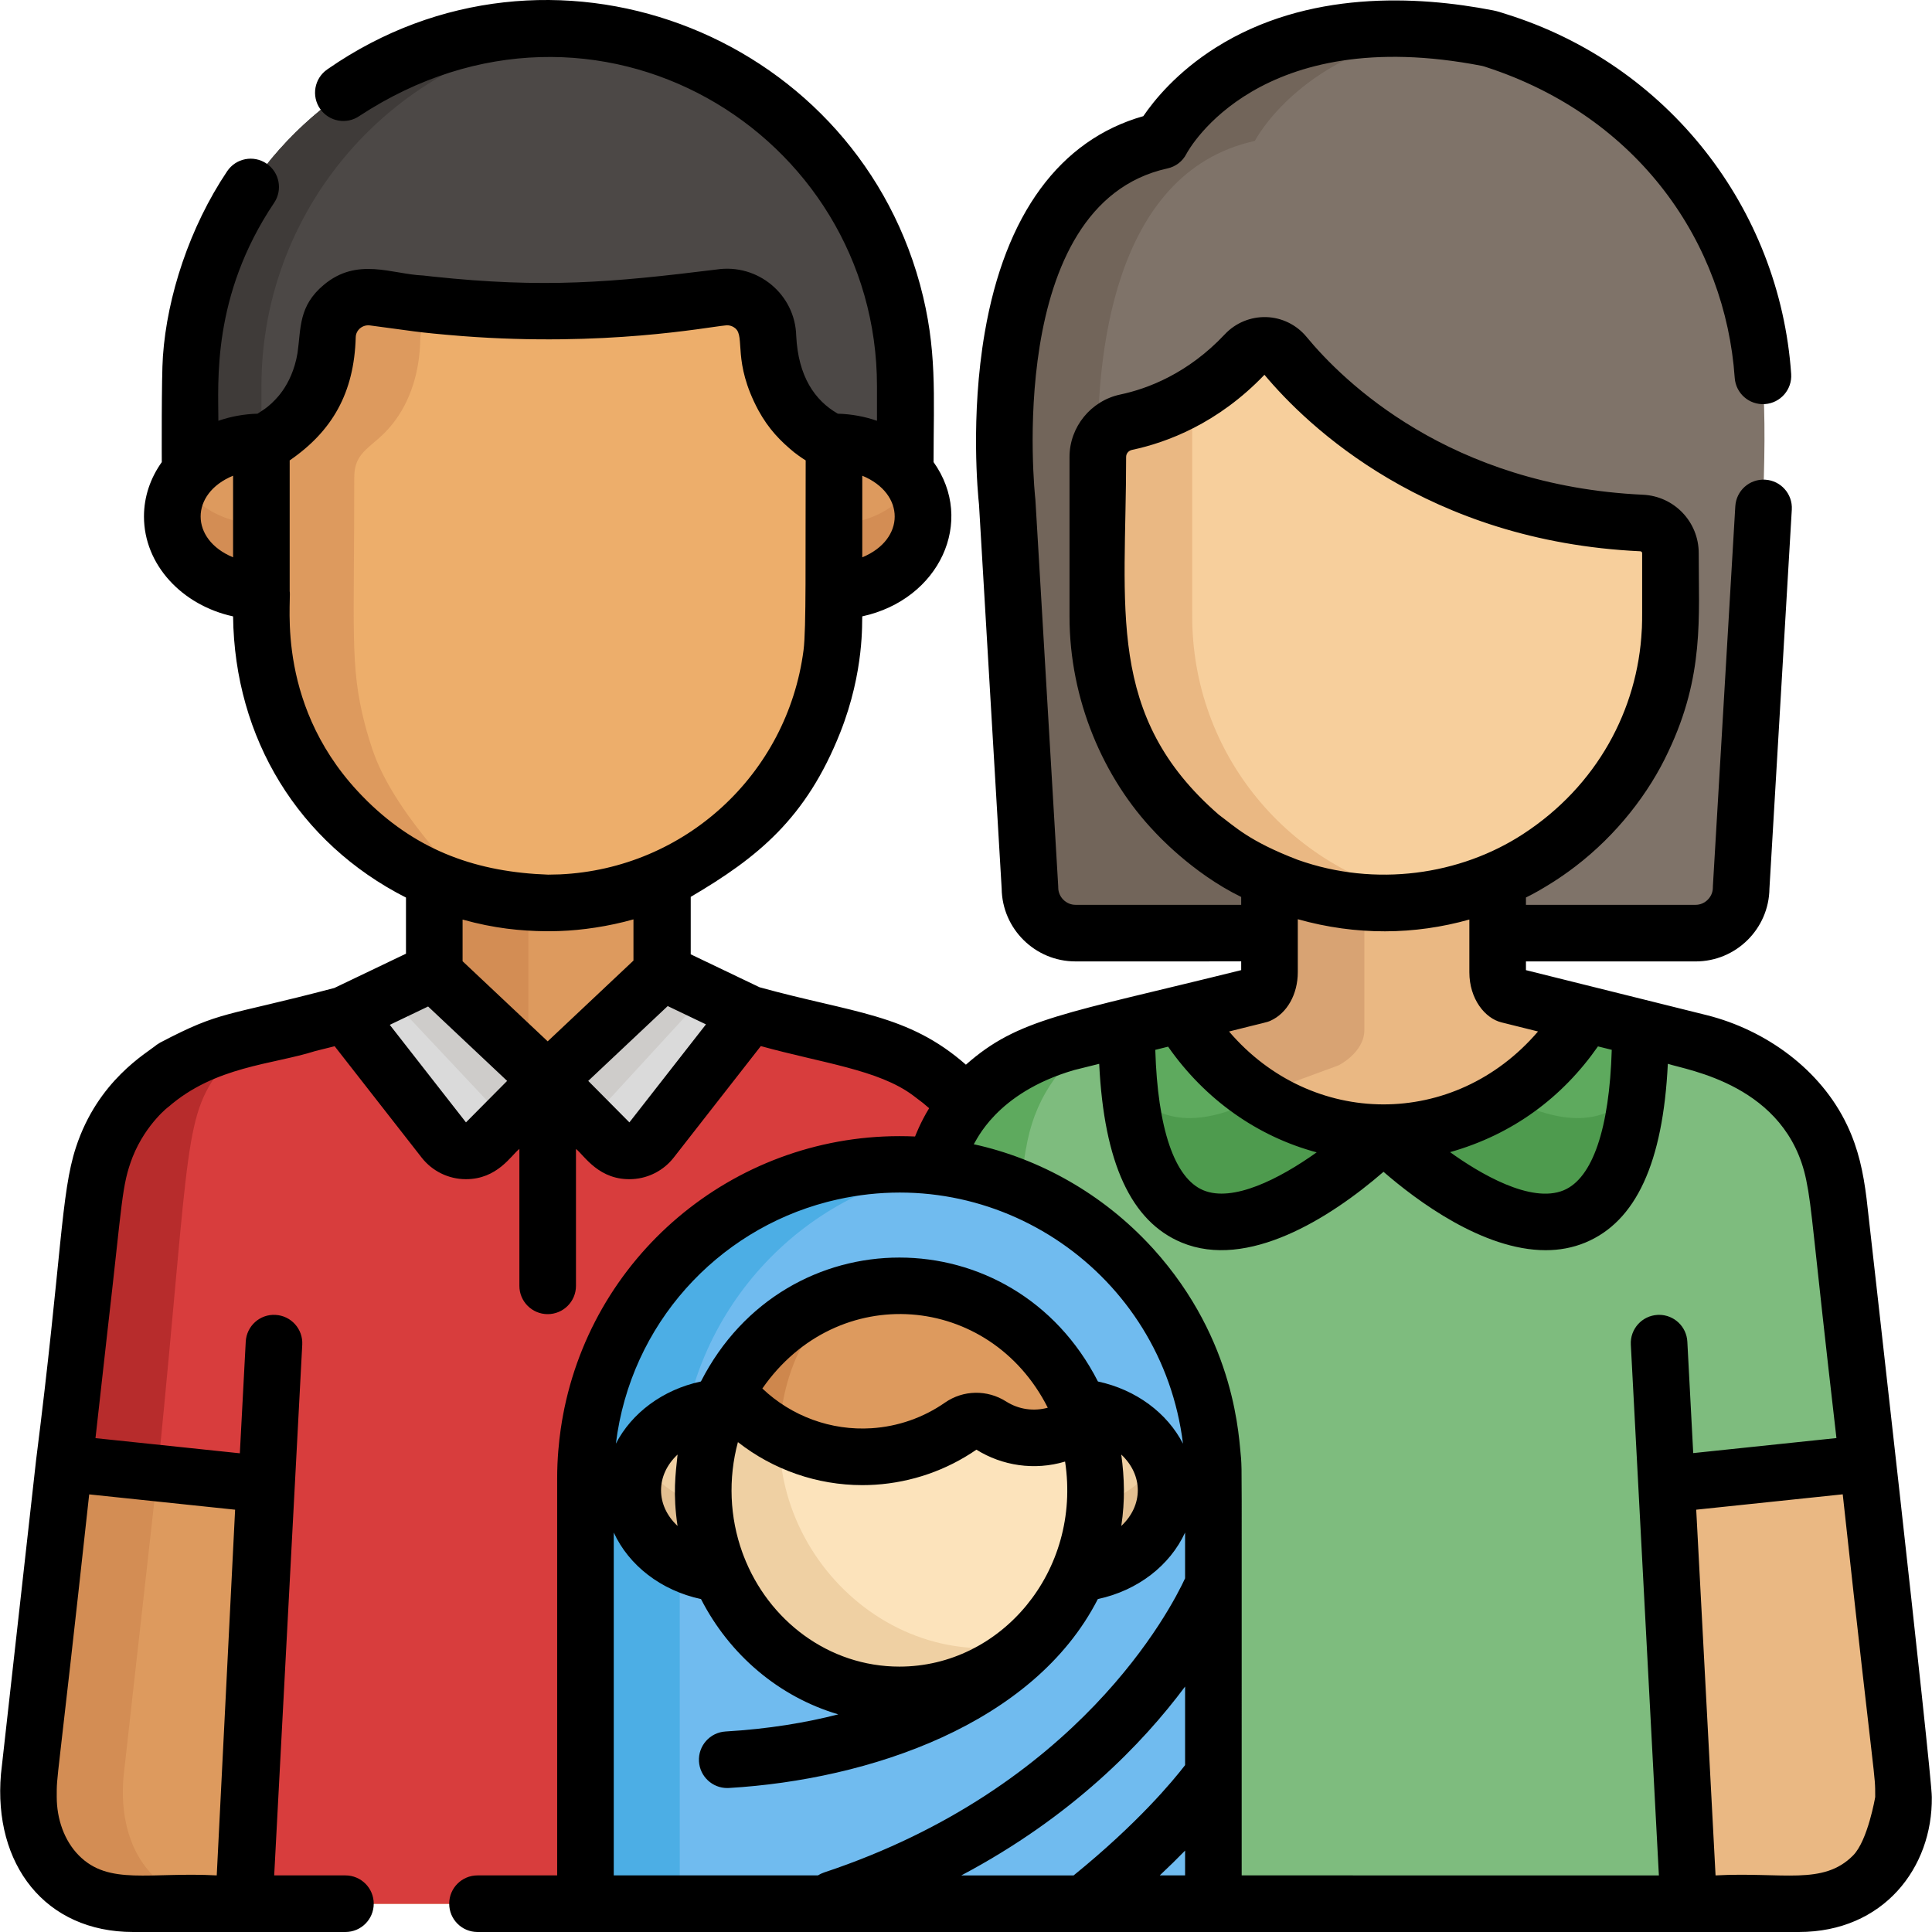 <?xml version="1.0" encoding="iso-8859-1"?>
<!-- Generator: Adobe Illustrator 19.0.0, SVG Export Plug-In . SVG Version: 6.00 Build 0)  -->
<svg version="1.1" id="Capa_1" xmlns="http://www.w3.org/2000/svg" xmlns:xlink="http://www.w3.org/1999/xlink" x="0px" y="0px"
	 viewBox="0 0 512 512" style="enable-background:new 0 0 512 512;" xml:space="preserve">
<path style="fill:#7F7369;" d="M328.827,247.316H285.02c-6.631,0-12.057-5.426-12.057-12.057l-6.029-102.167
	c0,0-9.755-84.628,40.843-95.748c0,0,20.573-40.034,86.461-27.208c0.901,0.175,1.767,0.499,2.641,0.769
	c27.065,8.395,48.431,27.555,60.217,51.328c15.879,32.047,10.694,55.836,4.343,173.026c0,6.631-5.426,12.057-12.057,12.057h-46.604"
	/>
<path style="fill:#72655A;" d="M336.445,247.316v-14.338c-27.062-11.959-44.211-37.732-45.424-66.206
	c-0.091-2.102-0.104-45.629-0.037-46.433c-0.452-24.075,3.273-74.58,41.564-82.996c0,0,12.608-24.528,49.686-29.034
	c-33.326-3.662-57.143,7.2-70.297,23.082c-2.917,3.522-4.09,5.851-4.159,5.951c-34.474,7.576-42.608,50.123-41.51,85.255
	c0.004,0.146,6.688,112.548,6.694,112.661c0,6.631,5.426,12.057,12.057,12.057C295.632,247.316,324.849,247.316,336.445,247.316z"/>
<path style="fill:#DD9A5E;" d="M229.081,470.812c0.981-8.769,13.324-119.064,14.083-125.842c3.446-23.906,1.433-38.23,12.842-52.074
	c-3.486-4.238-8.46-8.189-11.741-10.193l-0.361-0.089c-12.202-7.309-22.475-7.615-45.15-13.854l0,0l-23.187-11.099l0,0v-27.697
	c-18.302,8.092-40.612,8.79-60.464,0.158l0,0l-0.1,27.653l0,0l0,0l0,0l-23.087,10.984l0,0c-22.529,6.198-32.924,6.53-45.15,13.854
	l-0.361,0.089c-4.719,2.88-10.356,7.757-14.179,13.466c-8.176,12.212-7.107,19.335-15.2,91.651l0,0
	c-9.773,88.74-9.477,81.597-9.477,88.442c-0.153,11.262,6.755,28.266,27.747,28.266c1.371,0,219.363,0.005,220.709-0.016
	C239.928,504.243,227.18,492.789,229.081,470.812z"/>
<g>
	<path style="fill:#D38D54;" d="M32.737,470.812l9.287-82.991c8.287-83.419,6.656-89.89,15.2-102.65
		c2.638-3.939,5.822-7.249,9.571-10.156c-1.735,0.551-10.505,1.895-20.03,7.6l-0.361,0.089
		c-14.202,8.666-19.762,20.577-21.65,36.058C5.977,486.555,7.549,470.895,7.549,476.263c-0.153,11.262,6.755,28.266,27.747,28.266
		c15.474,0,9.522,0,24.998,0C41.358,504.528,31.045,490.418,32.737,470.812z"/>
	<path style="fill:#D38D54;" d="M140.007,281.427v-45.298c-8.52-0.572-16.733-2.454-24.904-6.007l-0.1,27.653l0,0L140.007,281.427z"
		/>
</g>
<path style="fill:#EAB883;" d="M487.257,318.761c-1.801-14.765-7.001-27.113-21.65-36.058l-0.361-0.089
	c-12.847-7.695-22.185-7.379-65.538-18.929c-1.655-0.749-2.8-3.214-2.8-6.023v-24.554c-19.336,8.432-41.701,8.166-60.463-0.129
	v24.682c0,2.81-1.146,5.275-2.8,6.023c-43.062,11.472-52.641,11.204-65.537,18.929l-0.361,0.089
	c-14.754,9.01-19.868,21.446-21.65,36.058c-17.831,160.748-17.308,151.543-17.206,157.467c-0.26,14.976,9.868,28.301,27.747,28.301
	c46.334,0,172.136,0,220.077,0c18.269,0,28.122-13.917,27.747-28.301C504.564,470.312,505.018,478.884,487.257,318.761z"/>
<path style="fill:#D8A373;" d="M253.89,476.228c-0.099-5.768-0.429,1.719,17.206-166.466c1.819-14.916,6.899-26.7,21.225-35.789
	c-4.206,1.274-13.793,2.4-24.212,8.641l-0.361,0.089c-14.755,9.01-19.869,21.447-21.65,36.058
	c-17.836,161.787-17.206,149.655-17.206,157.502c-0.153,11.262,6.755,28.266,27.747,28.266c15.474,0,9.522,0,24.998,0
	C263.506,504.528,253.733,491.023,253.89,476.228z"/>
<path style="fill:#7EBC7E;" d="M494.983,387.802c-8.024-71.226-7.677-70.4-8.952-76.569c-2.58-12.475-10.141-22.252-20.425-28.531
	c-0.102-0.025-0.463-0.114-0.361-0.089c-12.847-7.695-22.186-7.38-65.538-18.929c-1.655-0.75-2.8-3.214-2.8-6.023v-24.554l0,0
	v-0.129c-18.993,8.391-41.219,8.503-60.463,0v0.129l0,0v24.554c0,2.81-1.146,5.275-2.8,6.023
	c-43.062,11.472-52.641,11.204-65.537,18.929c-0.102,0.025-0.463,0.114-0.361,0.089c-13.931,8.504-19.743,20.418-21.65,36.058
	l-7.726,69.041l48.701,5.11c2.59,0.272,4.515,2.521,4.385,5.122l-5.35,106.495c59.613,0,101.845,0,161.434,0l-5.609-106.083
	c-0.15-2.83,1.943-5.281,4.762-5.577L494.983,387.802z"/>
<path style="fill:#5EAA5E;" d="M238.37,387.802l24.21,2.54c8.607-79.774,8.086-80.114,9.739-88.108
	c2.517-12.173,9.627-21.68,19.999-28.262c-3.095,1.004-13.794,2.401-24.212,8.641c-0.102,0.025-0.463,0.114-0.361,0.089
	c-10.226,6.242-17.827,15.967-20.424,28.531C245.754,318.812,246.051,320.466,238.37,387.802z"/>
<path style="fill:#D83D3D;" d="M244.084,282.703c-0.102-0.025-0.463-0.114-0.361-0.089c-12.229-7.325-22.667-7.669-44.991-13.815
	l0.021-0.04l-23.187-11.099l-0.168,0.253c-0.001-0.031-0.003-0.061-0.005-0.091l-30.24,28.472l-30.151-28.52l-23.087,10.984l0,0
	c-22.529,6.198-32.924,6.53-45.15,13.854l-0.361,0.089c-14.247,8.699-19.752,20.495-21.65,36.058l-7.728,69.059l47.77,5.012
	c3.012,0.316,5.252,2.932,5.1,5.956l-5.312,105.739c18.535,0,144.198,0,161.434,0l-5.608-106.07
	c-0.15-2.837,1.949-5.295,4.774-5.592l12.769-1.34l5.211-46.558c3.485-24.554,1.495-38.18,12.756-51.963
	C253.432,289.96,246.797,284.36,244.084,282.703z"/>
<path style="fill:#B72C2C;" d="M42.024,387.821c8.56-86.172,6.434-92.212,17.545-105.815c1.991-2.438,4.336-4.751,7.226-6.991
	c-2.27,0.645-10.804,2.074-20.03,7.6l-0.361,0.089c-6.365,3.888-12.133,9.555-15.897,16.289
	c-7.128,12.758-4.963,20.722-13.483,88.829l24.708,2.592L42.024,387.821z"/>
<path style="fill:#EAB883;" d="M420.095,268.76l-20.386-5.076c-1.655-0.75-2.8-3.214-2.8-6.023v-27.554l0,0v-0.129
	c-18.993,8.391-41.219,8.503-60.463,0v0.129l0,0v27.554c0,2.81-1.146,5.275-2.8,6.023l-20.693,5.152
	C337.822,310.667,395.244,310.683,420.095,268.76z"/>
<path id="SVGCleanerId_0" style="fill:#4C4846;" d="M50.384,128.435c0.025-27.601-0.064-26.485,0.093-30.148
	c3.156-74.422,87.441-116.457,148.86-73.671c41.308,28.841,40.55,64.542,40.586,103.819"/>
<g>
	<path id="SVGCleanerId_0_1_" style="fill:#4C4846;" d="M50.384,128.435c0.025-27.601-0.064-26.485,0.093-30.148
		c3.156-74.422,87.441-116.457,148.86-73.671c41.308,28.841,40.55,64.542,40.586,103.819"/>
</g>
<path style="fill:#3F3B39;" d="M154.602,8.074C100.181,2.672,52.341,44.171,50.447,99.071c-0.117,3.422-0.039,2.632-0.063,29.365
	h18.897v-26.065C69.281,53.653,106.285,12.875,154.602,8.074z"/>
<g>
	<path style="fill:#DD9A5E;" d="M244.639,136.909c0,10.922-10.572,19.774-23.614,19.774v-39.548
		C234.066,117.137,244.639,125.989,244.639,136.909z"/>
	<path style="fill:#DD9A5E;" d="M45.666,136.909c0,10.922,10.572,19.774,23.615,19.774v-39.548
		C56.239,117.137,45.666,125.989,45.666,136.909z"/>
</g>
<g>
	<path style="fill:#D38D54;" d="M221.025,138.91v17.775c17.724,0,28.92-15.663,21.093-28.662
		C238.232,134.479,230.249,138.91,221.025,138.91z"/>
	<path style="fill:#D38D54;" d="M48.187,128.023c-7.835,13.014,3.406,28.662,21.094,28.662V138.91
		C60.057,138.91,52.075,134.479,48.187,128.023z"/>
</g>
<path style="fill:#EDAE6B;" d="M213.925,113.039c-6.858-5.944-10.053-14.264-10.381-23.378c-0.277-7.604-6.311-11.755-13.079-10.71
	c-31.149,4.786-60.973,4.607-91.163-0.083c-5.974-0.931-12.265,3.155-12.537,10.794c-0.22,6.019-1.67,11.805-4.819,16.856
	c-4.697,7.567-10.664,9.806-12.665,10.961c0,47.629-0.953,54.089,3.223,67.918c13.397,44.426,63.339,66.246,104.849,46.769
	c24.123-11.324,41.238-34.893,43.426-62.655c0.344-4.351,0.248-2.515,0.248-52.033C220.666,117.299,217.652,116.264,213.925,113.039
	z"/>
<path style="fill:#DD9A5E;" d="M99.18,199.958c-0.757-2.059-1.74-5.103-2.561-8.311c-3.902-15.255-2.716-24.101-2.739-65.071
	c0-7.37,4.962-7.82,9.943-13.974c5.127-6.322,7.374-14.339,7.563-22.607c0.089-3.764,1.851-6.993,4.453-9.019
	c-5.439-0.544-11.006-1.248-16.537-2.107c-6.426-1.001-12.349,3.826-12.514,10.328c-0.208,7.968-2.584,15.5-7.906,21.391
	c-4.413,4.89-8.643,6.339-9.6,6.891c0,47.23-2.009,59.724,7.848,79.616c5.574,11.246,12.066,17.443,12.535,18.094l0.001,0.001
	c10.598,11.312,24.061,18.757,36.834,21.805C125.099,235.951,105.422,216.924,99.18,199.958z"/>
<path style="fill:#DADADA;" d="M175.567,257.661l-30.412,28.634l16.418,16.545c3.135,3.16,8.33,2.852,11.071-0.656l26.111-33.423
	L175.567,257.661z"/>
<g>
	<polygon style="fill:#CECCCA;" points="187.242,263.251 175.567,257.661 145.155,286.295 156.019,297.243 	"/>
	<path style="fill:#CECCCA;" d="M163.804,304.375c1.374,0.614,2.887,0.788,4.336,0.526L163.804,304.375z"/>
</g>
<path style="fill:#DADADA;" d="M115.003,257.776l30.151,28.52l-16.418,16.545c-3.135,3.16-8.33,2.852-11.071-0.656l-26.111-33.423
	L115.003,257.776z"/>
<polygon style="fill:#CECCCA;" points="123.899,286.185 134.291,297.243 145.155,286.295 115.003,257.776 102.642,263.567 "/>
<path style="fill:#D8A373;" d="M361.57,272.939v-36.818c-8.992-0.616-17.483-2.766-25.124-6.141
	c-0.76,21.862,1.981,31.539-2.8,33.705l-20.693,5.152c5.152,8.664,12.116,15.99,20.328,21.379l21.483-7.899
	C354.763,282.316,361.57,278.937,361.57,272.939z"/>
<path style="fill:#F7CF9C;" d="M435.062,138.631c4.27,0.199,7.634,3.715,7.634,7.988v5.738l0,0l0,0
	c-0.021,10.575,3.422,43.811-27.374,69.439c-35.156,29.269-88.724,20.89-113.065-18.472c-14.869-24.025-11.255-45.128-11.308-78.359
	l0,0v-3.843c0-4.465,3.146-8.282,7.513-9.206c7.749-1.639,20.27-6.09,31.628-18.179c2.855-3.038,7.724-2.88,10.378,0.335
	C351.49,107.424,381.253,136.116,435.062,138.631z"/>
<path style="fill:#EAB883;" d="M316.011,166.441c-0.091-2.333-0.064,2.992-0.064-61.371c-6.675,3.917-12.913,5.879-17.485,6.845
	c-4.368,0.924-7.513,4.742-7.513,9.206v3.843c0.058,36.204-3.067,55.134,11.308,78.359c15.505,25.092,45.28,40.221,77.065,34.953
	C344.579,232.518,317.467,203.011,316.011,166.441z"/>
<g>
	<path style="fill:#5EAA5E;" d="M434.721,272.401l-14.627-3.641c-11.201,18.895-31.009,31.461-53.594,31.461
		C366.5,300.222,435.024,368.754,434.721,272.401z"/>
	<path style="fill:#5EAA5E;" d="M298.602,272.401l14.626-3.641c11.201,18.895,31.009,31.461,53.594,31.461
		C366.823,300.222,298.299,368.754,298.602,272.401z"/>
</g>
<g>
	<path style="fill:#4E9B4E;" d="M334.227,290.626c-12.091,6.437-26.023,9.508-34.946-2.429
		c7.099,72.471,67.541,12.025,67.541,12.025C354.897,300.222,343.746,296.716,334.227,290.626z"/>
	<path style="fill:#4E9B4E;" d="M399.096,290.626c12.091,6.437,26.023,9.508,34.946-2.429
		c-7.099,72.471-67.541,12.025-67.541,12.025C378.426,300.222,389.577,296.716,399.096,290.626z"/>
</g>
<path style="fill:#70BBEF;" d="M263.592,312.479c-0.176-0.056-0.35-0.116-0.526-0.17c-48.693-15.058-99.463,16.966-106.899,67.219
	c-1.876,12.663-0.376,21.462-0.909,75.883c0,10.153,0,38.717,0,49.119h166.406c0.001-4.226,0.046-113.379-0.096-116.528
	C319.987,352.86,296.476,322.892,263.592,312.479z"/>
<path style="fill:#4CAEE5;" d="M180.292,386.969c2.235-38.842,31.374-71.604,70.611-77.426
	c-47.205-6.836-88.215,25.911-94.737,69.985c-1.876,12.663-0.376,21.462-0.909,75.883c0,10.153,0,38.717,0,49.119h24.885
	C180.142,380.513,180.078,390.702,180.292,386.969z"/>
<g>
	<path style="fill:#EFD0A3;" d="M285.964,372.92c5.85,13.683,6.129,29.741,0,44.087c13.033-1.232,23.169-10.629,23.169-22.044
		C309.133,383.549,298.997,374.152,285.964,372.92z"/>
	<path style="fill:#EFD0A3;" d="M190.956,372.92c-13.033,1.232-23.169,10.629-23.169,22.043c0,11.415,10.136,20.812,23.169,22.044
		C184.996,403.058,184.938,386.998,190.956,372.92z"/>
</g>
<g>
	<path style="fill:#E2BF91;" d="M290.313,398.77c-0.433,6.455-1.94,12.6-4.348,18.237c17.431-1.648,27.926-17.199,21.055-30.792
		C303.963,392.262,297.84,396.918,290.313,398.77z"/>
	<path style="fill:#E2BF91;" d="M169.901,386.215c-6.915,13.683,3.743,29.157,21.055,30.792c-2.409-5.638-3.916-11.783-4.348-18.237
		C179.081,396.918,172.956,392.262,169.901,386.215z"/>
</g>
<path style="fill:#FCE3BB;" d="M264.701,348.151L264.701,348.151c-16.181-9.888-36.292-9.894-52.481,0l0,0
	c-47.737,32.14-23.425,101.046,26.241,101.046c28.716,0,51.995-24.281,51.995-54.232
	C290.455,362.38,264.801,348.253,264.701,348.151z"/>
<path style="fill:#EFD0A3;" d="M273.247,435.265c-40.367,9.976-76.757-30.318-64.125-70.426c1.706-5.377,3.799-8.935,3.914-9.197
	l0,0c2.383-4.376,5.409-8.41,9.029-11.957c-3.468,0.969-6.8,2.606-9.845,4.467l0,0c-6.465,4.353-11.127,7.97-16.316,15.673
	c-14.743,21.874-12.066,51.934,6.898,70.59C222.662,453.078,252.637,454.633,273.247,435.265z"/>
<path style="fill:#DD9A5E;" d="M287.338,376.455c-6.968-20.032-22.151-27.815-22.637-28.305l0,0c-16.18-9.888-36.292-9.894-52.481,0
	l0,0c-6.667,4.49-13.65,9.921-19.382,20.814c15.372,19.068,42.503,22.491,61.973,8.926c2.358-1.642,5.473-1.672,7.897-0.13
	c4,2.544,8.884,3.785,14.023,3.159C280.721,380.434,284.356,378.832,287.338,376.455z"/>
<path style="fill:#CE874D;" d="M206.613,380.473c0.06-5.171,0.879-10.455,2.51-15.634c1.706-5.377,3.799-8.935,3.914-9.197l0,0
	c2.383-4.376,5.409-8.41,9.029-11.957c-3.456,0.966-7.147,2.818-9.845,4.467l0,0c-6.667,4.49-13.65,9.921-19.382,20.814
	C196.622,373.661,201.313,377.57,206.613,380.473z"/>
<path d="M494.661,317.638c-0.862-6.957-2.171-13.185-5.136-19.415c-7.007-14.82-21.587-25.247-37.115-29.171l-48.017-11.953v-2.311
	h44.974c10.701,0,19.422-8.639,19.554-19.31l5.927-100.43c0.244-4.135-2.91-7.684-7.045-7.928c-4.153-0.25-7.685,2.91-7.928,7.045
	l-5.938,100.625c-0.009,0.146-0.013,0.294-0.013,0.441c0,2.471-2.087,4.559-4.558,4.559h-44.974v-1.941
	c2.488-1.226,4.165-2.264,4.57-2.495l0,0c0.382-0.245,4.076-2.323,8.547-5.753c10.943-8.381,19.504-19.401,24.63-30.447
	c9.558-20.123,8.017-35.622,8.041-52.563c0-8.293-6.493-15.094-14.784-15.48c-51.279-2.396-79.433-30.059-89.159-41.843
	c-2.637-3.193-6.52-5.101-10.658-5.233c-4.128-0.117-8.133,1.521-10.968,4.538c-9.804,10.435-20.482,14.448-27.715,15.978
	c-7.8,1.649-13.462,8.606-13.462,16.544v42.329c0,21.956,8.949,42.798,22.611,57.082l-0.001,0.001
	c0.104,0.091,9.691,10.778,22.885,17.198v2.092c-0.781-0.01-35.086-0.005-43.925-0.006c-2.471,0-4.558-2.088-4.558-4.559
	c0-0.147-0.004-0.295-0.013-0.441c-6.301-106.712-6.019-102.194-6.065-102.584c-0.089-0.779-8.476-78.009,35.003-87.565
	c2.183-0.479,4.013-1.859,5.034-3.848c0.762-1.429,19.326-34.822,78.38-23.325c0.218,0.042,0.675,0.191,1.078,0.322
	c40.554,13.214,63.374,46.726,65.855,82.341c0.288,4.132,3.85,7.243,8.002,6.959c4.132-0.287,7.247-3.871,6.959-8.002
	c-3.063-43.98-32.766-82.038-75.6-95.376c-1.205-0.391-2.213-0.729-3.426-0.967c-20.11-3.915-49.168-5.392-73.361,9.807
	c-10.416,6.543-16.491,14.094-19.301,18.232c-22.127,6.282-36.625,26.015-42.015,57.3c-3.854,22.353-1.805,43.099-1.532,45.611
	l6.006,101.781c0.133,10.669,8.853,19.309,19.554,19.309c7.91-0.001,43.085,0.005,43.925-0.006v2.316
	c-46.932,11.663-59.029,12.755-72.954,25.061c-15.41-13.529-29.766-13.633-54.686-20.52l-4.236-2.027l-14.004-6.703v-15.222
	c17.748-10.433,30.6-20.771,39.636-43.588c6.462-16.332,5.697-29.532,5.826-30.75c20.502-4.467,30.051-25.242,18.892-40.884
	c0-17.758,1.024-30.006-3.56-46.944l-0.11-0.406C225.302,8.206,145.385-22.259,86.976,18.222L86.69,18.42
	c-3.394,2.376-4.219,7.051-1.844,10.444c2.374,3.394,7.051,4.219,10.444,1.844c62.658-41.073,137.119,4.506,137.119,71.635v9.169
	c-3.232-1.12-6.724-1.777-10.376-1.881c-6.124-3.5-10.501-9.9-11.028-20.652c-0.28-10.989-10.219-19.235-21.17-17.548
	c-27.762,3.429-45.568,5.012-75.186,1.857l-2.524-0.28c-8.297-0.341-17.385-4.974-26.31,2.478
	c-6.735,5.623-6.027,11.47-6.964,18.049c-1.529,9.148-6.704,13.05-6.847,13.321c-1.53,1.415-2.18,1.731-3.754,2.775
	c-3.654,0.104-7.147,0.761-10.38,1.881c0.021-10.099-1.834-33.048,14.785-57.776c2.311-3.438,1.396-8.097-2.041-10.407
	c-3.438-2.311-8.097-1.396-10.407,2.041C50.24,60.202,44.283,78.532,43.174,94.424c-0.406,5.342-0.301,27.934-0.3,28.041
	c-2.987,4.187-4.721,9.126-4.721,14.417c0,12.772,10.07,23.518,23.615,26.468c0.39,32.298,17.34,60.057,45.821,74.515v14.873
	l-18.989,9.089c-29.546,7.781-29.78,5.892-46.127,14.456h-0.001c-0.1,0.063-1.027,0.648-0.927,0.585
	c-2.635,2.207-15.624,9.412-21.428,27.212c-3.99,12.128-3.709,28.846-10.557,82.879c-0.537,4.794-9.294,83.044-9.307,83.184
	c-2.057,23.928,11.701,41.857,35.03,41.857h56.259c4.143,0,7.499-3.357,7.499-7.499c0-4.143-3.357-7.499-7.499-7.499H72.665
	l7.436-140.659c0.219-4.136-2.957-7.665-7.093-7.884c-4.141-0.239-7.666,2.957-7.884,7.093l-1.564,29.585l-38.255-4.014
	l3.222-28.794c3.96-34.207,3.678-38.067,6.612-45.701c3.584-8.998,10.011-13.748,9.438-13.238
	c12.449-10.878,27.709-11.251,38.981-14.852l5.129-1.277l23.055,29.513c2.771,3.548,7.069,5.724,11.733,5.724
	c8.338,0,11.971-6.3,14.166-8.025v36.291c0,4.143,3.357,7.499,7.499,7.499s7.499-3.357,7.499-7.499v-36.29
	c2.194,1.724,6.114,8.503,15.046,7.999c4.267-0.253,8.222-2.33,10.853-5.698l23.084-29.55c16.369,4.531,31.161,6.244,40.316,13.056
	c0.358,0.266,0.753,0.584,0.944,0.721c1.179,0.846,2.297,1.744,3.348,2.685c-2.357,3.834-3.679,7.398-3.729,7.498
	c-44.516-2.003-83.858,28.533-92.929,71.989v0.002c-0.052,0.471-1.92,8.204-1.92,18.607v105.22h-21.113
	c-4.143,0-7.499,3.357-7.499,7.499c0,4.143,3.357,7.499,7.499,7.499c48.686,0,301.497,0,350.162,0
	c22.435,0,35.484-17.042,35.246-35.766C512.036,470.744,494.674,317.739,494.661,317.638z M228.514,126.07
	c11.456,4.726,11.455,16.899,0,21.623V126.07z M61.769,147.694c-11.46-4.725-11.462-16.901,0-21.626V147.694z M62.307,400.085
	l-4.869,96.916c-17.743-0.957-28.609,2.752-36.559-5.307c-3.873-3.926-5.845-9.68-5.845-15.495c0-6.646-0.217,0.573,8.602-80.172
	L62.307,400.085z M97.429,212.396l-0.504-0.509c-24.111-23.921-19.648-52.287-20.157-55.231v-34.645
	c11.265-7.75,17.089-17.856,17.505-32.65c0.05-1.98,1.919-3.425,3.864-3.108c10.984,1.423,11.767,1.802,24.421,2.818
	c37.845,2.893,64.86-2.381,69.592-2.818c1.324-0.212,2.266,0.381,2.708,0.749c2.699,2.251-0.822,8.739,6.096,21.69
	c2.746,5.04,5.916,8.24,9.563,11.229l-0.26-0.201c-0.004,0.024,0.004-0.024,0,0c2.21,1.697,3.058,2.153,3.257,2.291
	c-0.096,26.08,0.175,44.551-0.568,50.299c-4.279,32.859-31.433,57.891-64.572,59.411c-0.117,0.003-3.307,0.074-3.109,0.069
	C126.615,231.124,110.993,225.647,97.429,212.396z M123.488,297.443l-20.193-25.849l10.158-4.862l20.943,19.717L123.488,297.443z
	 M145.142,275.966l-22.552-21.232v-11.04c8.348,2.338,15.4,3.018,22.049,3.092l0,0c0.101,0,1.106,0,1.005,0
	c1.106,0,2.791-0.06,2.745-0.059c5.738-0.191,12.885-1.21,19.484-3.085v10.921L145.142,275.966z M166.795,297.443l-10.907-10.993
	l21.063-19.832l10.135,4.852L166.795,297.443z M423.476,277.305c0.102,0.025,3.889,0.968,3.657,0.91
	c-0.624,20.896-5.085,34.028-12.733,37.218c-8.72,3.641-22.442-4.564-30.118-10.105
	C400.892,300.642,414.067,290.805,423.476,277.305z M323.02,215.927c-30.195-26.196-24.564-54.795-24.585-94.834
	c0-0.905,0.644-1.674,1.566-1.869c9.22-1.95,22.742-6.987,35.09-19.903c11.369,13.591,43.047,44.13,99.608,46.773
	c0.271,0.013,0.484,0.23,0.484,0.497c-0.033,19.416,0.057,15.894-0.067,19.926l-0.003-0.021l-0.028,0.433
	c-1.043,21.116-11.87,41.369-31.476,54.118l-0.086,0.056c-16.524,10.735-38.933,14.118-59.605,6.758c0,0-0.001,0-0.002,0
	C331.008,222.917,327.284,219.069,323.02,215.927z M336.725,270.488c4.377-1.981,7.205-7.027,7.205-12.854v-14.033
	c15.515,4.368,31.014,4.159,45.465,0.083v13.95c0,7.139,4.161,12.223,8.488,13.301c0.966,0.24-3.543-0.882,9.707,2.417
	c-22.175,25.905-59.983,25.621-81.88,0.006C335.671,270.838,335.644,270.979,336.725,270.488z M309.559,277.377
	c9.8,14.024,23.686,23.809,39.373,28.009c-9.969,7.108-22.243,13.288-30.027,10.051c-7.652-3.184-12.116-16.313-12.741-37.214
	L309.559,277.377z M219.125,318.549l0.753-0.19c44.298-11.153,88.077,19.157,93.623,64.224c-4.189-8.12-12.399-14.3-22.539-16.476
	c-22.359-43.771-82.83-43.8-105.21,0c-10.14,2.176-18.349,8.355-22.539,16.477C167.138,350.791,190.108,326.142,219.125,318.549z
	 M297.147,385.469c5.842,5.471,5.842,13.455,0.01,18.923C298.16,397.648,298.007,391.784,297.147,385.469z M228.522,393.574
	c1.143,0,2.291-0.037,3.44-0.111c9.626-0.624,18.887-3.835,26.801-9.286c6.784,4.244,15.353,5.597,23.496,3.154
	c4.42,29.085-16.995,54.338-43.9,54.338c-18.756,0-34.766-12.24-41.317-29.418c-0.102-0.266-0.204-0.532-0.301-0.801
	c-3.378-9.35-3.791-19.577-1.186-29.274C204.904,389.501,216.509,393.574,228.522,393.574z M202.031,367.968
	c19.878-28.637,60.231-25.393,75.64,5.088v0.001c-3.667,1.013-7.667,0.497-11.042-1.65c-5.007-3.186-11.37-3.067-16.212,0.304
	c-5.72,3.985-12.437,6.331-19.427,6.784C220.24,379.191,209.751,375.305,202.031,367.968z M179.557,404.393
	c-5.839-5.475-5.827-13.459,0.01-18.923C179.024,390.605,178.287,395.852,179.557,404.393z M314.061,497.001h-6.716
	c2.479-2.325,4.714-4.525,6.716-6.575V497.001z M314.061,467.775c-3.218,4.188-12.56,15.451-29.539,29.227h-29.764
	c29.281-15.491,48.033-34.917,59.304-50.047v20.82H314.061z M314.061,418.264c-3.765,8.148-28.189,55.526-95.691,77.969
	c-0.581,0.193-1.116,0.457-1.613,0.768h-54.104v-90.864c3.989,8.69,12.496,15.359,23.12,17.633
	c7.531,14.728,20.639,25.923,36.386,30.553c-8.566,2.201-18.491,3.869-29.876,4.539c-4.135,0.243-7.289,3.793-7.046,7.927
	c0.234,3.985,3.54,7.059,7.479,7.059c0.148,0,0.298-0.004,0.447-0.013c37.102-2.184,80.777-16.822,97.777-50.066
	c10.624-2.274,19.131-8.942,23.12-17.633v12.127H314.061z M447.162,355.551c-0.211-4.002-3.521-7.103-7.481-7.103
	c-0.134,0-0.269,0.003-0.402,0.011c-4.137,0.219-7.312,3.749-7.093,7.884l3.167,59.901l4.269,80.758H329.059v-26.716
	c0-0.008,0-0.016,0-0.016c0-85.362,0.063-79.656-0.162-83.755c-0.584-4.875-1.084-31.036-23.298-55.602l-0.436-0.468
	c-12.885-14.022-29.586-23.373-47.116-27.213c0.572-0.538,5.646-13.563,26.627-19.659l6.624-1.649
	c1.277,26.255,8.456,41.792,21.842,47.361c17.415,7.243,39.188-6.324,53.505-18.742c8.82,7.65,26.365,20.772,42.967,20.772
	c3.589,0,7.136-0.614,10.538-2.03c13.387-5.57,20.566-21.109,21.843-47.369c5.029,1.687,31.523,5.512,36.677,30.809
	c1.568,7.583,1.678,13.756,8.004,68.378l-37.954,3.982L447.162,355.551z M491.106,491.694c-7.944,8.054-18.719,4.346-36.466,5.307
	l-5.124-96.918l38.829-4.074c8.754,80.417,8.603,73.22,8.603,80.224C496.949,476.269,494.99,487.757,491.106,491.694z"/>
<g>
</g>
<g>
</g>
<g>
</g>
<g>
</g>
<g>
</g>
<g>
</g>
<g>
</g>
<g>
</g>
<g>
</g>
<g>
</g>
<g>
</g>
<g>
</g>
<g>
</g>
<g>
</g>
<g>
</g>
</svg>
